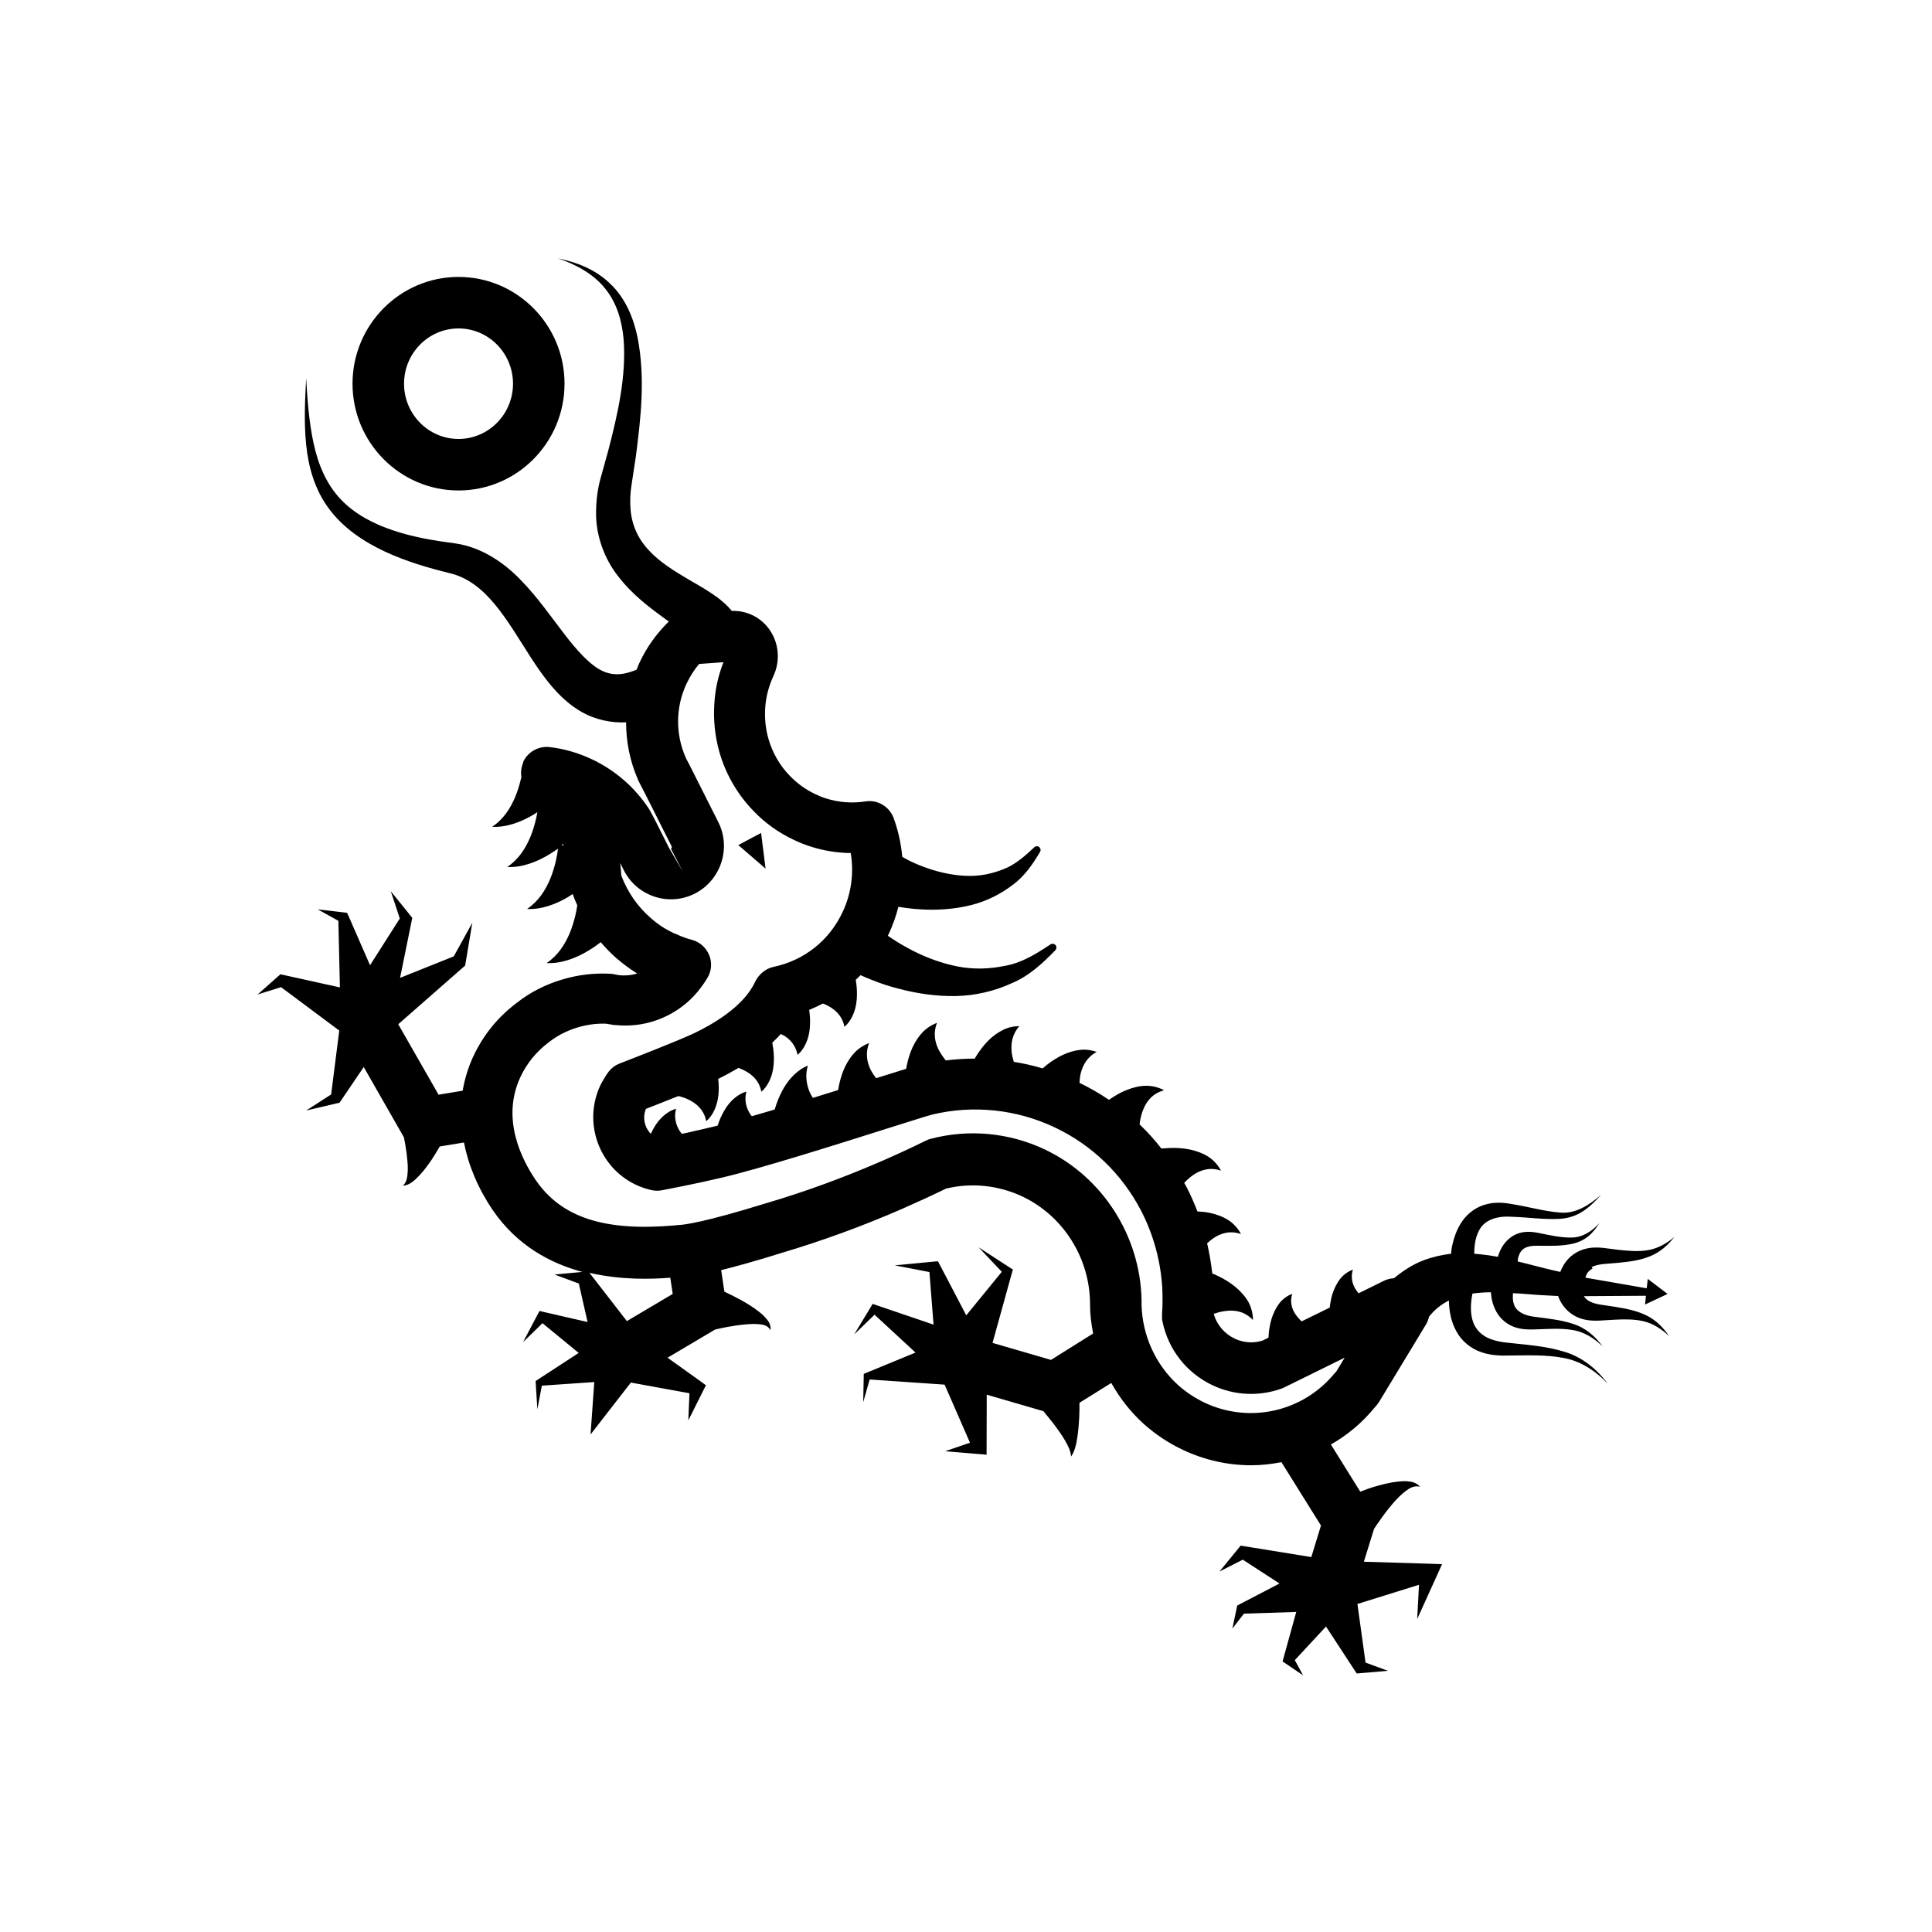<?xml version="1.0" encoding="UTF-8"?>
<svg id="Graphics" xmlns="http://www.w3.org/2000/svg" viewBox="0 0 150 150">
  <polygon points="59.09 64.67 57.32 65.61 59.44 67.44 59.09 64.67"/>
  <path d="m123.57,98.38c.24-.13.56-.2.91-.24l1.2-.1c.8-.08,1.64-.18,2.42-.5.79-.31,1.41-.88,1.9-1.5-.61.51-1.31.9-2.05,1.02-.74.13-1.5.06-2.27-.02l-1.17-.15c-.44-.05-.92-.06-1.43.07-.5.13-1.04.43-1.41.88-.24.28-.4.59-.53.91-.89-.19-1.76-.42-2.69-.66-.2-.05-.42-.1-.62-.15.01-.14.03-.28.07-.39.09-.29.22-.49.46-.64.25-.14.58-.2,1.01-.19.88,0,1.78.05,2.7-.15.46-.1.9-.3,1.25-.59.35-.29.62-.65.86-1.02-.59.65-1.35,1.13-2.18,1.12-.82.02-1.67-.18-2.52-.35-.44-.09-1.01-.16-1.57.02-.58.18-1.08.66-1.35,1.17-.12.22-.2.44-.27.66-.59-.11-1.2-.19-1.83-.24,0-.63.09-1.25.34-1.74.39-.86,1.38-1.22,2.57-1.13,1.22.03,2.44.23,3.74.16.65-.04,1.3-.25,1.82-.61.53-.35.97-.8,1.38-1.26-.92.81-2.02,1.51-3.21,1.38-1.18-.09-2.39-.44-3.62-.64-.62-.12-1.35-.2-2.08,0-.73.17-1.44.68-1.87,1.31-.44.63-.67,1.34-.81,2.03-.03.17-.04.34-.06.5-.71.08-1.45.25-2.16.52-.84.32-1.59.82-2.27,1.38-.25.02-.5.07-.74.18l-2.01.99s-.04-.04-.05-.06c-.36-.44-.62-1.04-.39-1.78-.34.13-.7.36-.98.71-.27.34-.48.77-.62,1.21-.1.34-.16.68-.2,1.03l-2.18,1.07c-.12-.11-.24-.23-.34-.36-.36-.44-.62-1.04-.39-1.78-.34.13-.7.36-.98.71-.27.34-.48.77-.62,1.21-.14.45-.21.9-.24,1.36,0,.04,0,.08,0,.12l-.46.23c-.54.17-1.32.25-2.17-.15-.8-.38-1.39-1.08-1.63-1.92.31-.11.64-.2.96-.23.69-.09,1.47.04,2.09.71,0-.43-.1-.92-.34-1.38-.25-.45-.61-.85-1.02-1.19-.41-.34-.87-.62-1.35-.85-.15-.07-.3-.14-.45-.2-.09-.79-.22-1.57-.4-2.34.14-.13.29-.26.45-.37.57-.4,1.32-.65,2.18-.35-.2-.38-.52-.77-.95-1.06-.43-.28-.94-.47-1.46-.58-.32-.07-.65-.1-.97-.11-.25-.65-.53-1.28-.85-1.91-.06-.11-.12-.21-.18-.31.21-.22.43-.43.68-.6.57-.4,1.32-.65,2.18-.35-.2-.38-.52-.77-.95-1.06-.43-.28-.94-.47-1.46-.58-.52-.11-1.06-.14-1.59-.12-.22.01-.43.03-.63.04-.52-.66-1.08-1.29-1.69-1.87,0-.04,0-.08.01-.12.05-.35.13-.7.27-1.03.25-.65.74-1.27,1.62-1.5-.38-.21-.86-.35-1.38-.35-.51,0-1.04.13-1.53.33-.49.19-.94.46-1.37.76-.72-.49-1.49-.93-2.29-1.32.01-.25.04-.5.1-.75.16-.62.5-1.26,1.24-1.65-.37-.13-.82-.21-1.28-.16-.46.05-.93.19-1.37.4-.44.21-.85.47-1.24.78-.11.09-.21.18-.31.26-.74-.22-1.49-.39-2.24-.51-.08-.26-.14-.52-.17-.8-.06-.64.05-1.35.6-1.97-.4,0-.84.08-1.26.29-.41.2-.81.49-1.16.84-.34.35-.64.74-.9,1.15-.05.08-.09.16-.14.24-.75,0-1.5.05-2.25.14-.01-.02-.03-.03-.04-.05-.2-.25-.38-.52-.53-.81-.28-.58-.42-1.29-.11-2.06-.37.14-.76.37-1.09.7-.32.33-.59.74-.8,1.18-.2.44-.35.91-.45,1.39-.02.1-.04.2-.05.3-.55.17-1.32.41-2.34.73-.16-.21-.31-.43-.43-.67-.28-.58-.42-1.29-.11-2.06-.37.14-.76.37-1.09.7-.32.33-.59.74-.8,1.18-.2.44-.35.91-.45,1.39-.02.13-.05.26-.07.38-.64.2-1.3.41-1.96.61-.09-.16-.19-.31-.26-.48-.24-.59-.35-1.28-.13-2.03-.72.29-1.39.93-1.85,1.71-.23.39-.42.81-.58,1.25-.05.16-.1.3-.14.45-.61.18-1.21.36-1.78.52-.05-.07-.11-.12-.15-.2-.28-.46-.45-1.04-.27-1.71-.66.18-1.31.75-1.72,1.48-.21.36-.38.74-.51,1.15,0,0,0,0,0,.01-.24.06-.47.12-.67.16-.4.1-.8.19-1.21.28l-.33.08c-.19.04-.38.08-.57.12-.06-.08-.13-.15-.18-.24-.28-.46-.45-1.04-.27-1.71-.66.18-1.31.75-1.72,1.48-.09.15-.16.31-.24.47-.49-.5-.66-1.27-.38-1.94.6-.23,1.55-.61,2.51-.99.15.02.34.09.5.14.25.1.49.22.71.37.44.3.84.76.96,1.44.53-.44.87-1.23.95-2.06.04-.4.03-.82-.02-1.23.5-.24,1.03-.53,1.58-.85.03.01.07.02.1.04.25.1.49.22.71.37.44.3.84.76.96,1.44.53-.44.88-1.23.95-2.06.04-.41.03-.83-.02-1.25-.03-.17-.05-.34-.08-.5.23-.21.45-.44.66-.67.11.06.23.1.34.18.44.3.84.76.96,1.44.53-.44.88-1.23.95-2.06.04-.41.03-.83-.02-1.25,0-.06-.02-.12-.03-.18.37-.15.72-.32,1.07-.5.24.09.48.21.71.37.44.3.84.76.96,1.44.53-.44.88-1.23.95-2.06.04-.41.03-.83-.02-1.25-.02-.12-.03-.23-.05-.34.13-.12.25-.23.37-.36.29.13.58.25.88.37.69.28,1.4.51,2.12.69,1.44.38,2.93.59,4.42.56,1.49-.03,2.98-.38,4.31-.99,1.37-.57,2.44-1.58,3.4-2.57.09-.1.11-.25.03-.37-.09-.13-.27-.17-.41-.08l-.03.02c-1.1.73-2.22,1.42-3.48,1.64-1.23.26-2.47.29-3.68.06-1.21-.24-2.38-.66-3.48-1.22-.55-.28-1.09-.59-1.6-.93-.12-.08-.24-.16-.36-.24.02-.05.05-.09.07-.14.32-.69.57-1.39.75-2.11.12.02.25.04.38.06.59.09,1.18.14,1.77.16,1.18.04,2.38-.07,3.53-.36,1.16-.29,2.25-.84,3.17-1.54.95-.68,1.6-1.66,2.15-2.58.07-.11.05-.25-.04-.35-.11-.12-.3-.12-.41-.01l-.03.03c-.75.7-1.5,1.36-2.41,1.69-.89.35-1.8.53-2.74.5-.93-.02-1.85-.2-2.74-.47-.44-.14-.88-.3-1.31-.49-.35-.15-.74-.35-1.02-.52-.09-1.02-.31-2.03-.67-3.01-.33-.89-1.24-1.44-2.18-1.29-1.03.16-2.08.08-3.06-.23-.27-.08-.54-.19-.85-.34-.74-.35-1.39-.82-1.95-1.4-.8-.81-1.38-1.83-1.69-2.93-.21-.76-.29-1.54-.24-2.34.05-.86.27-1.69.64-2.5.54-1.16.43-2.52-.28-3.56-.67-.98-1.77-1.53-2.95-1.49-.38-.46-.76-.77-1.11-1.04-.74-.54-1.42-.92-2.06-1.29-1.27-.74-2.41-1.45-3.24-2.34-.84-.88-1.34-1.93-1.45-3.17-.05-.62-.04-1.27.07-1.93l.34-2.24c.39-3.01.74-6.12.13-9.22-.31-1.53-.96-3.07-2.11-4.16-1.13-1.11-2.61-1.69-4.07-1.98,1.42.47,2.77,1.22,3.67,2.35.91,1.12,1.31,2.54,1.43,3.96.21,2.87-.46,5.79-1.2,8.63l-.6,2.16c-.22.8-.33,1.66-.34,2.54-.05,1.76.61,3.66,1.73,5.06,1.09,1.42,2.46,2.44,3.69,3.33.08.06.16.11.23.17-.02.02-.05.04-.07.06-.9.89-1.64,1.92-2.18,3.07l-.05.1c-.08.16-.13.33-.2.5-.37.15-.74.27-1.07.32-.54.08-1,.03-1.5-.18-1.02-.44-2.08-1.64-3.08-2.95-1.01-1.31-2.02-2.78-3.33-4.13-1.28-1.34-3.05-2.57-5.09-2.86-1.68-.22-3.29-.49-4.83-1.01-1.53-.51-2.98-1.26-4.07-2.41-1.1-1.15-1.76-2.7-2.11-4.34-.36-1.64-.48-3.36-.58-5.07-.09,1.71-.18,3.42,0,5.16.17,1.72.67,3.52,1.79,5,1.11,1.49,2.69,2.54,4.32,3.3,1.63.76,3.37,1.27,5.04,1.68,1.37.32,2.51,1.22,3.49,2.41.99,1.19,1.83,2.62,2.78,4.1.48.74.99,1.5,1.62,2.24.63.74,1.39,1.49,2.41,2.06,1,.56,2.25.83,3.39.77,0,1.49.29,2.98.89,4.37.03.08.06.16.1.23l.32.62c.04.09.09.18.13.25l2.09,4.15c.04.07.01.16-.05.19l.92,1.78-1.06-1.83c-1.02-2.05-1.35-2.67-1.49-2.91-.03-.05-.05-.09-.08-.14-1.09-1.66-2.61-2.98-4.4-3.83-1.07-.51-2.19-.83-3.32-.96-.83-.09-1.65.35-2.02,1.11-.01.02-.01.05-.02.07h0s0,.02,0,.03c-.15.36-.2.74-.14,1.11-.01.06-.02.12-.04.17-.11.46-.25.92-.43,1.36-.37.88-.89,1.73-1.8,2.34,1.09.06,2.26-.36,3.27-.98.08-.05.16-.11.24-.16-.03.19-.07.38-.11.56-.11.46-.25.92-.43,1.36-.37.88-.89,1.73-1.8,2.34,1.09.06,2.26-.36,3.27-.98.23-.14.45-.29.67-.44-.03.31-.1.66-.17.98-.11.46-.25.92-.43,1.36-.37.88-.9,1.73-1.8,2.34,1.09.06,2.26-.36,3.27-.98.09-.06.18-.12.27-.18.11.3.23.59.36.88-.04.26-.09.53-.15.78-.11.46-.25.92-.43,1.36-.37.88-.9,1.73-1.8,2.34,1.09.06,2.26-.36,3.27-.98.32-.19.63-.41.93-.64.38.44.79.87,1.23,1.25.51.44,1.05.84,1.6,1.18-.32.1-.66.15-1.01.15-.11,0-.23,0-.35-.02,0,0-.01,0-.02,0-.1-.01-.2-.02-.29-.05-.13-.03-.26-.05-.4-.06-1.26-.07-2.52.08-3.73.44-1.33.39-2.54,1.02-3.55,1.82-1.47,1.1-2.61,2.51-3.39,4.19-.39.84-.65,1.73-.81,2.63l-1.87.31-3.13-5.47,4.97-4.36.22-.19.02-.1.54-3.23-1.44,2.61-4.17,1.67.89-4.37.06-.29-.08-.1-1.59-1.97.7,2.12-2.31,3.63-1.65-3.78-.13-.29-.15-.02-2.13-.25,1.6.89.12,5.17-4.3-.95-.32-.07-.1.09-1.67,1.48,1.82-.57,4.52,3.37-.63,4.96-1.94,1.25,2.51-.59.08-.02.16-.23,1.72-2.54,3.12,5.46c.08.41.16.83.21,1.24.05.44.1.88.09,1.31-.03.42-.03.87-.37,1.2.5-.01.94-.44,1.28-.8.36-.38.65-.79.94-1.21.23-.34.43-.68.63-1.03l1.88-.31c.35,1.77,1.08,3.54,2.23,5.24,1.88,2.75,4.46,4.14,6.97,4.81l-2.17.2,1.89.7.68,2.99-3.35-.77-.38-.09-.11.2-1.17,2.22,1.51-1.47,2.81,2.31-3.16,2.06-.18.12v.11s.13,2.08.13,2.08l.35-1.83,4.07-.28-.29,4.07,3.13-4.03,4.55.83-.09,2.11,1.21-2.42.16-.31-.48-.35-2.5-1.79,3.68-2.18c.06-.01.13-.03.19-.05.48-.11.96-.2,1.45-.27.48-.07.97-.12,1.44-.12.45.03.97,0,1.22.48.06-.24-.05-.59-.24-.8-.18-.24-.4-.44-.62-.61-.45-.36-.92-.65-1.41-.92-.43-.24-.86-.45-1.3-.66l-.25-1.67c1.22-.3,2.71-.72,4.48-1.27l.19-.06c3.11-.92,6.27-2.07,9.39-3.43,1.14-.5,2.29-1.03,3.4-1.57,1.98-.48,4.08-.26,5.94.62,3.14,1.49,5.2,4.73,5.24,8.25,0,.04,0,.07,0,.11v.05c0,.75.1,1.49.24,2.22l-3.27,2.05-4.54-1.32,1.49-5.38.09-.32-.18-.11-2.48-1.61,1.8,1.9-2.76,3.38-2.02-3.86-.18-.34-.23.02-3.12.3,2.69.52.32,4.08-4.41-1.5-.32-.11-.11.19-1.32,2.18,1.58-1.53,3.18,2.94-3.81,1.57-.21.09v.13s-.04,2.06-.04,2.06l.5-1.76,5.82.4,1.97,4.51-1.93.66,2.74.23.48.04v-.72s.01-3.94.01-3.94l4.4,1.28c.29.35.58.71.86,1.07.28.37.55.76.79,1.16.23.4.46.8.5,1.29.29-.41.4-.95.48-1.46.08-.51.12-1.03.15-1.54.02-.39.02-.78.02-1.17l2.47-1.54c.66,1.18,1.5,2.26,2.52,3.18.91.81,1.92,1.49,3.03,2.01,1.71.81,3.52,1.2,5.32,1.2.79,0,1.57-.09,2.34-.24l3.07,4.92-.75,2.45-5.11-.83-.38-.06-.11.14-1.53,1.87,1.81-.92,2.85,1.85-3.05,1.59-.23.12-.02.09-.36,1.7.9-1.16,4.06-.13-.96,3.47-.1.37.16.11,1.43.97-.64-1.18,2.42-2.61,2.17,3.32.22.33.18-.02,2.24-.19-1.74-.64-.63-4.55,4.78-1.49-.14,2.66,1.56-3.44.37-.82-1.15-.04-4.92-.15.79-2.55c.07-.11.15-.23.22-.33.3-.44.61-.87.94-1.28.33-.41.68-.81,1.06-1.14.39-.31.8-.67,1.35-.52-.17-.21-.49-.38-.79-.4-.32-.06-.62-.03-.93,0-.61.06-1.19.22-1.77.38-.39.11-.77.26-1.15.4l-2.28-3.66c1.26-.72,2.4-1.66,3.36-2.83l.15-.17c.08-.09.15-.19.22-.29l3.64-6.01c.12-.2.2-.41.25-.63.42-.53.93-.94,1.54-1.25.02.78.15,1.61.57,2.37.4.77,1.15,1.37,1.92,1.63.76.28,1.58.29,2.26.27,1.39-.01,2.77-.07,4.1.18,1.34.22,2.53,1,3.49,2.01-.83-1.11-1.97-2.07-3.37-2.48-1.38-.43-2.8-.53-4.18-.68-.7-.06-1.3-.17-1.83-.43-.51-.26-.87-.66-1.06-1.15-.25-.65-.23-1.47-.07-2.26.46-.06.93-.1,1.43-.1.04.5.15,1.03.44,1.53.31.57.88,1.01,1.45,1.19.56.19,1.15.18,1.61.16.95-.03,1.89-.1,2.78.04.9.12,1.73.62,2.4,1.3-.54-.77-1.32-1.46-2.28-1.76-.95-.32-1.92-.41-2.86-.54-.94-.08-1.61-.44-1.76-1.03-.08-.23-.09-.52-.06-.82.22.01.45.03.68.04.9.08,1.86.14,2.82.18.1.27.23.54.42.78.34.47.85.81,1.35.97.5.16.98.18,1.42.16l1.18-.07c.78-.04,1.54-.05,2.27.12.73.17,1.4.61,1.98,1.15-.45-.65-1.03-1.26-1.8-1.62-.76-.37-1.6-.52-2.39-.65l-1.19-.18c-.35-.06-.66-.15-.89-.3-.16-.1-.26-.22-.35-.35.01,0,.02,0,.04,0l4.78-.03s0,0,0,0l-.07.68,1.75-.82-1.54-1.17-.08.73s0,0-.01,0l-4.72-.82s-.02,0-.03,0c.08-.31.23-.54.56-.72Zm-79.86-32.86s.03.1.04.14l-.14-.06s.07-.05.1-.08Zm4.96,37.05l-2.79-3.6-.12-.15c2.47.57,4.81.5,6.28.38l.19,1.26-3.56,2.11Zm55.02,3.97l-.08.09c-2.45,2.99-6.6,3.92-10.09,2.27-.75-.36-1.45-.82-2.06-1.37-1.74-1.58-2.77-3.84-2.83-6.23,0-.12,0-.25,0-.37-.1-4.99-3.04-9.57-7.52-11.69-2.77-1.31-5.91-1.6-8.86-.82-.13.03-.25.08-.37.14-1.11.55-2.26,1.08-3.41,1.58-2.97,1.29-5.97,2.39-8.93,3.26l-.23.07c-4.57,1.41-6.14,1.62-6.61,1.64-.1,0-.18.01-.28.03,0,0-.02,0-.04,0-5.47.48-8.81-.62-10.8-3.54-1.08-1.59-2.68-4.74-1.18-7.97.5-1.07,1.23-1.97,2.21-2.71.65-.51,1.4-.9,2.24-1.15.73-.22,1.48-.32,2.22-.29.14.03.28.05.42.07.07.02.15.03.23.03.24.02.48.04.68.04,2.4.06,4.68-1.1,6.05-2.99.16-.21.32-.45.47-.7.33-.54.38-1.2.14-1.78-.24-.58-.73-1.02-1.34-1.18-.42-.11-.83-.26-1.25-.46-.05-.02-.11-.04-.16-.06-.1-.05-.21-.1-.34-.17-.52-.27-.99-.6-1.44-1-1.02-.88-1.81-2.02-2.29-3.3-.02-.33-.05-.66-.09-.98.08.17.17.34.27.54.5,1,1.35,1.73,2.41,2.08,1.05.34,2.17.25,3.15-.26,2-1.04,2.81-3.53,1.78-5.55l-2.09-4.15s-.05-.09-.07-.13c-.01-.03-.03-.06-.04-.09l-.31-.59s0-.02-.01-.03c-.81-1.83-.79-3.92.06-5.73l.04-.08c.25-.52.56-1.01.94-1.46l1.89-.14c-.41,1.05-.65,2.14-.71,3.25-.08,1.25.05,2.48.38,3.68.49,1.75,1.42,3.35,2.67,4.63.88.92,1.92,1.67,3.11,2.23.47.23.92.4,1.36.54.99.31,2.03.48,3.07.49.26,1.54.05,3.12-.62,4.56-1.03,2.22-2.99,3.78-5.38,4.28-.62.13-1.17.61-1.44,1.19-.9,1.93-3.36,3.31-4.74,3.97-1.12.53-4.54,1.87-5.76,2.34-.38.15-.7.4-.93.74-.12.17-.41.62-.58.98-1.34,2.88-.1,6.33,2.76,7.69.42.2.85.34,1.27.43.25.05.52.05.77,0,.99-.19,1.99-.39,3.01-.61l.36-.08c.42-.1.84-.19,1.23-.28,2.88-.66,8.86-2.55,12.81-3.8,1.6-.5,3.25-1.03,3.55-1.1,3.18-.77,6.56-.42,9.53.99,2.89,1.37,5.2,3.6,6.69,6.44.98,1.89,1.53,3.92,1.66,6.03,0,.02,0,.03,0,.05.03.65.03,1.31-.02,1.96,0,.05,0,.1,0,.15,0,.06,0,.13,0,.18,0,.08.02.16.03.24.45,2.2,1.87,4.01,3.89,4.97,1.67.79,3.57.89,5.33.27.09-.03.2-.08.3-.13l4.63-2.28-.69,1.14Z"/>
  <path d="m35.6,38.08c4.54,0,8.23-3.72,8.23-8.29s-3.69-8.29-8.23-8.29-8.23,3.72-8.23,8.29,3.69,8.29,8.23,8.29Zm0-12.58c2.33,0,4.23,1.92,4.23,4.29s-1.9,4.29-4.23,4.29-4.23-1.92-4.23-4.29,1.9-4.29,4.23-4.29Z"/>
</svg>